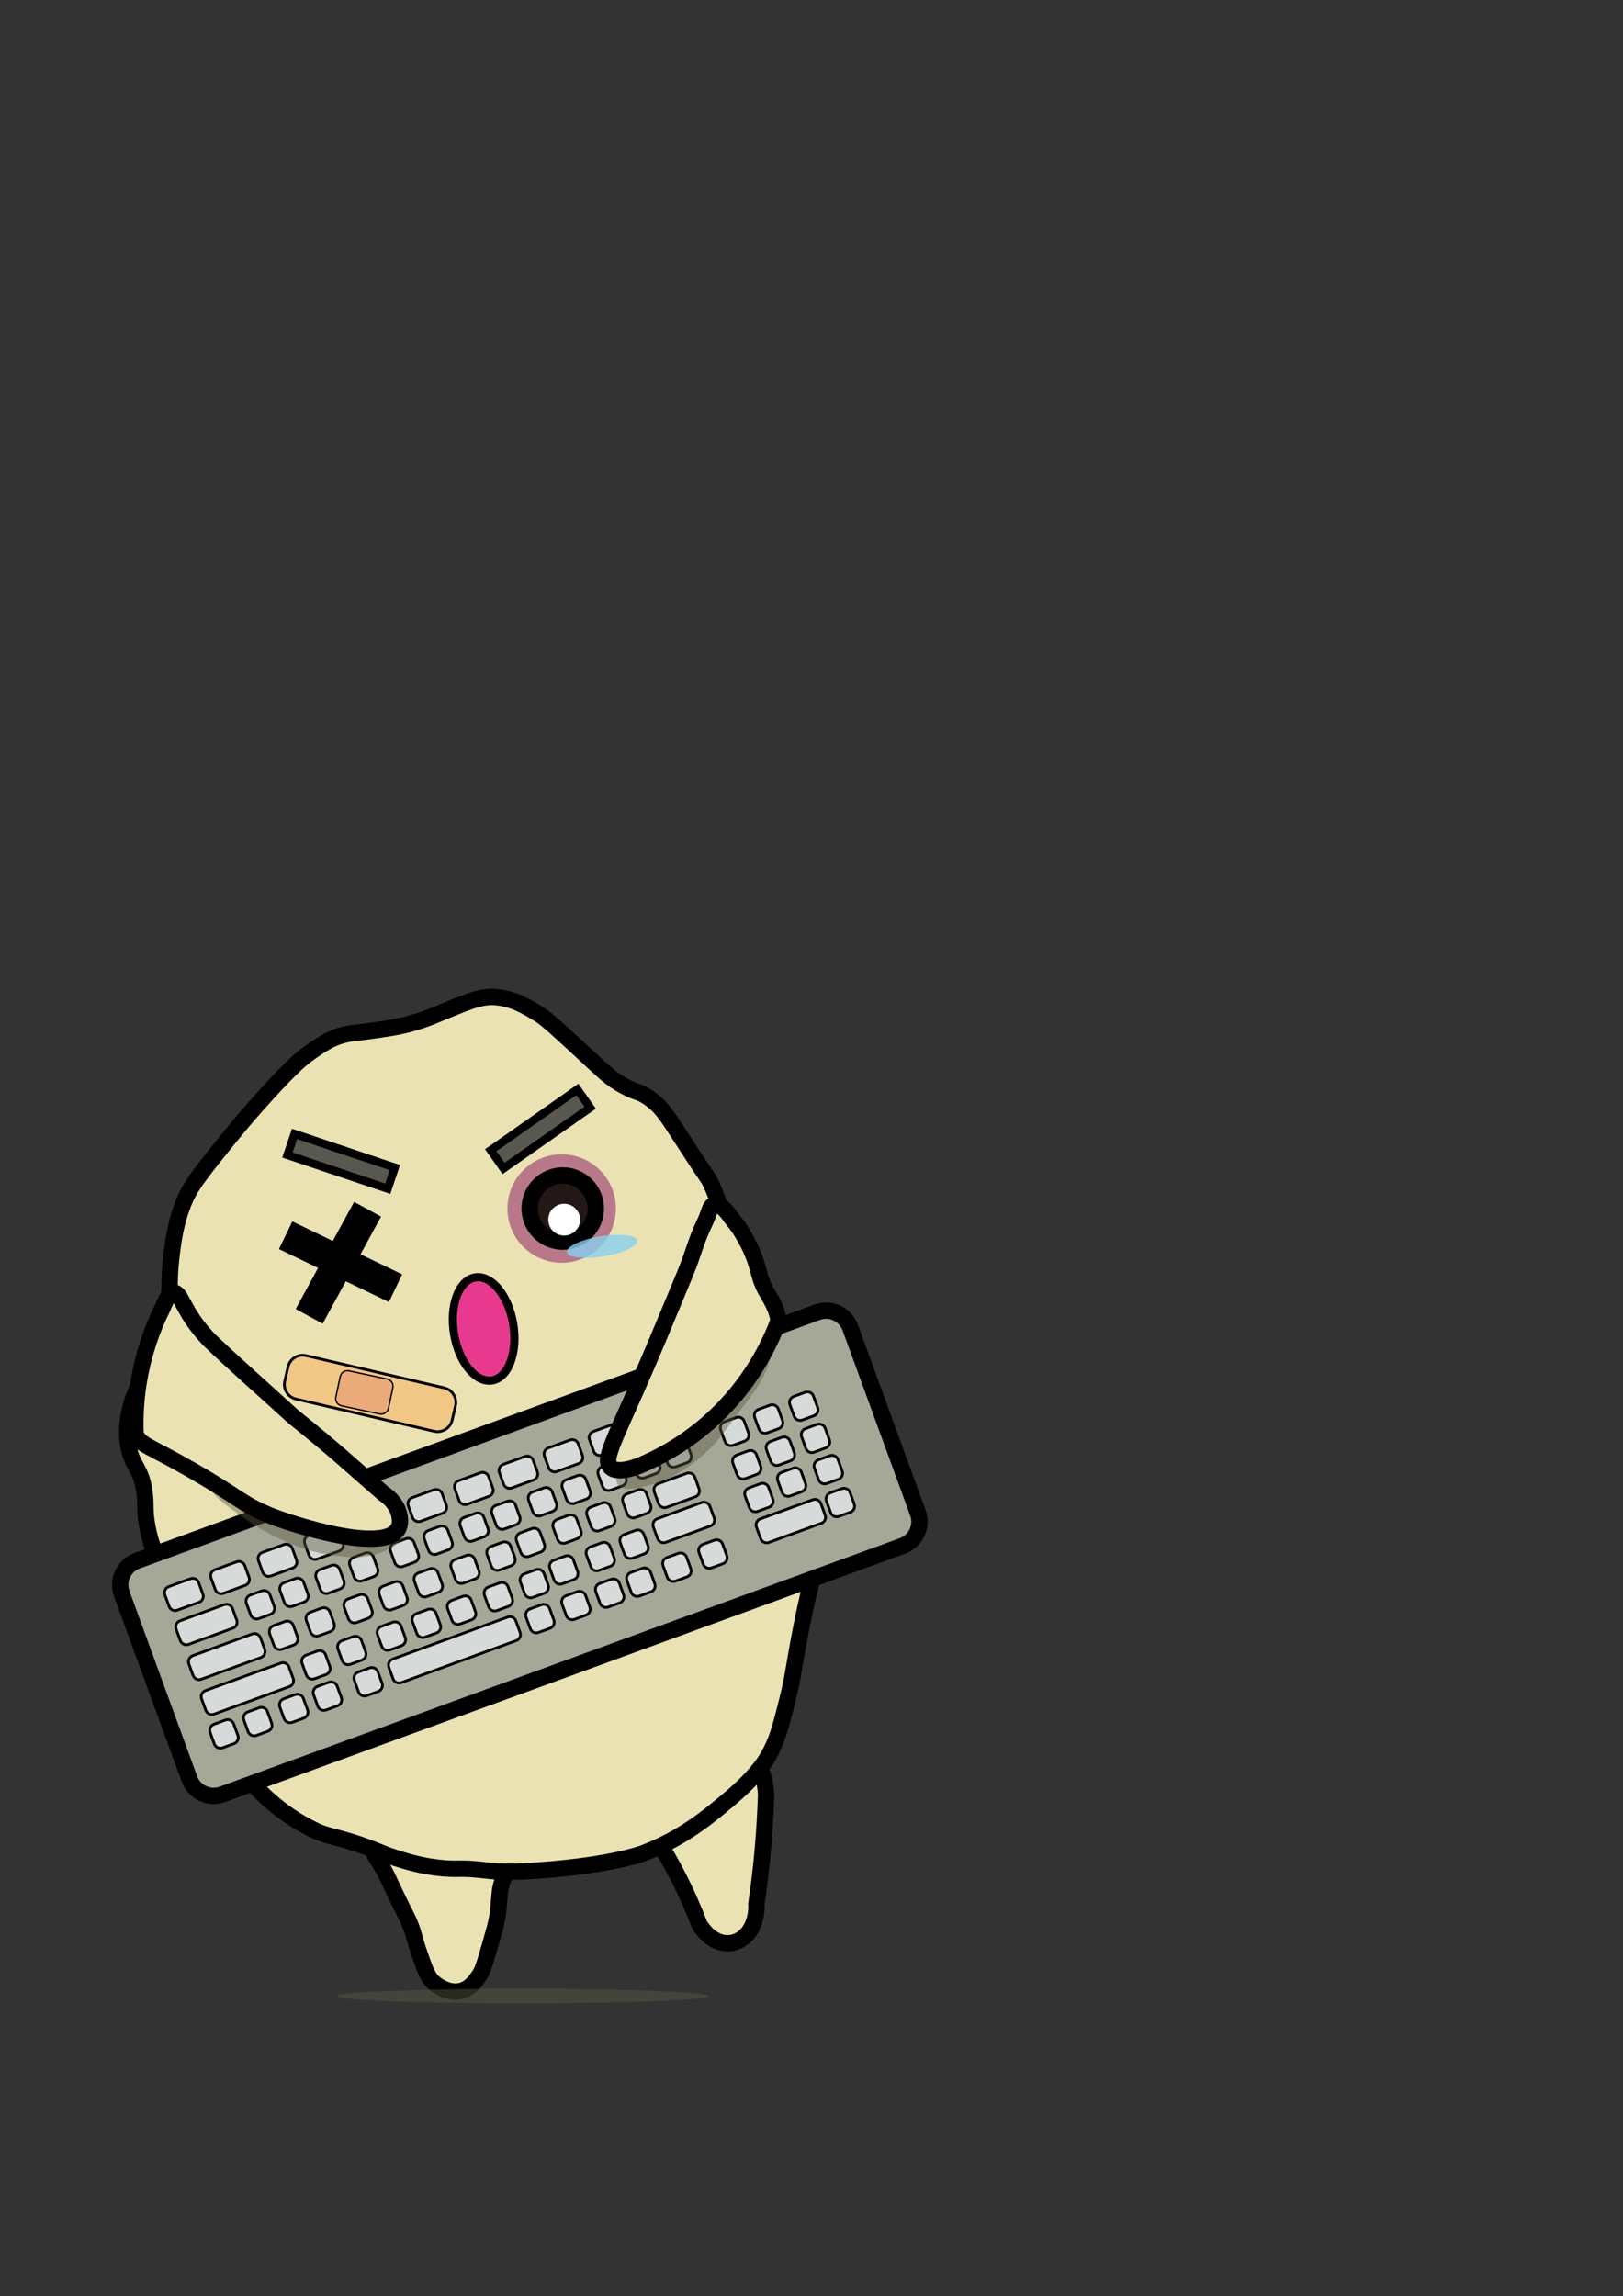 <?xml version="1.0" encoding="iso-8859-1"?>
<!-- Generator: Adobe Illustrator 27.0.0, SVG Export Plug-In . SVG Version: 6.00 Build 0)  -->
<svg version="1.1" id="&#x5716;&#x5C64;_1" xmlns="http://www.w3.org/2000/svg" xmlns:xlink="http://www.w3.org/1999/xlink" x="0px"
	 y="0px" viewBox="0 0 595.2 841.92" style="enable-background:new 0 0 595.2 841.92;" xml:space="preserve">
<rect x="0" y="0" width="595.2" height="841.92" fill="#333333" stroke="none"/>
<path style="fill:#EBE2B3;stroke:#000000;stroke-width:6;stroke-miterlimit:10;" d="M137.574,670.741
	c-1.408,5.685-0.822,8.398,0.079,9.818c2.062,3.252,2.387,3.835,3.035,5.002c0.208,0.375,0.372,0.677,0.489,0.894
	c1.223,2.261,1.329,2.72,3.925,8.151c4.171,8.719,4.355,8.485,5.513,11.518c1.598,4.166,1.162,4.349,3.25,10.329
	c1.933,5.529,2.94,8.323,4.76,10.081c0.469,0.45,5.095,4.786,10.401,3.467c3.485-0.867,5.426-3.73,6.812-5.783
	c0.841-1.233,1.45-2.458,3.888-10.987c1.409-4.924,2.12-7.443,2.544-9.732c0.226-1.213,0.351-2.176,0.427-3.009
	c0.318-3.366,0.518-5.538,0.597-6.473c0.182-2.158,0.951-5.305,3.633-9.394c-6.505,0.006-15.465-0.658-25.68-3.537
	C151.073,678.219,143.11,674.13,137.574,670.741z M240.02,673.1c2.999,4.614,6.11,9.91,9.129,15.879
	c2.977,5.895,5.375,11.48,7.313,16.603c7.683,12.569,21.534,6.885,20.927-7.578c0.977-6.566,1.817-13.534,2.443-20.874
	c0.564-6.609,0.92-12.951,1.103-18.981c-0.046-1.355-0.194-2.843-0.506-4.43c-1.087-5.535-3.647-9.652-5.621-12.212
	C263.212,652.038,251.616,662.569,240.02,673.1z"/>
<path style="fill:#EBE2B3;stroke:#000000;stroke-width:6;stroke-miterlimit:10;" d="M57.387,570.734
	c-1.147-2.659-2.636-6.721-3.5-11.849c-0.918-5.453-0.276-7.099-0.9-11.75c-1.232-9.212-4.604-9.195-5.921-17.136
	c-1.552-9.433,1.828-17.59,2.899-20.138c2.427-5.821,3.863-5.287,6.824-11.987c2.755-6.23,3.634-11.482,4.485-16.781
	c1.477-9.192,0.499-10.825,1.472-19.386c0.687-6.052,1.556-13.765,5.165-22.071c2.352-5.414,6.9-11.037,15.993-22.292
	c5.843-7.235,10.129-11.983,13.464-15.674c10.17-11.24,13.69-13.867,15.139-14.916c5.084-3.654,9.66-6.951,16.3-7.861
	c3.34-0.458,8.633-0.995,14.259-1.971c0.798-0.141,2.605-0.429,4.929-0.963c0.995-0.235,2.661-0.641,4.649-1.251
	c3.377-1.032,5.872-2.071,6.64-2.39c11.087-4.561,16.644-7.127,22.178-6.75c6.651,0.446,11.563,3.448,16.023,6.16
	c2.827,1.724,6.949,5.525,15.088,13.043c9.049,8.372,11.2,10.663,16.177,13.381c4.977,2.718,5.397,1.818,8.974,4.219
	c4.761,3.189,6.935,6.733,12.307,15.052c10.268,15.904,9.288,13.765,10.377,15.886c1.108,2.179,1.895,4.37,3.572,8.716
	c2.121,5.499,2.918,8.185,5.699,16.159c2.164,6.191,3.213,9.302,3.836,10.75c4.21,9.817,9.152,16.138,10.791,18.402
	c7.669,10.575,9.329,24.298,12.658,51.741c2.019,16.643,3.112,25.686,1.093,38.118c-1.042,6.414-1.865,7.269-4.662,21.989
	c-2.37,12.45-2.542,15.843-4.751,24.588c-2.453,9.727-3.68,14.591-7.008,20.297c-1.406,2.42-4.747,7.672-14.47,15.84
	c-7.295,6.127-16.756,14.133-31.434,19.664c0,0-13.145,4.954-43.875,6.606c-4.402,0.237-8.269,0.067-8.269,0.067
	c-3.421-0.15-5.404-0.459-8.141-0.73c-6.784-0.673-7.392-0.044-12.759-0.488c-7.571-0.627-13.465-2.465-17.705-3.814
	c-3.986-1.268-4.803-1.814-9.809-3.701c-10.283-3.875-14.831-4.077-19.307-6.167c-13.755-6.422-22.325-16.069-25.565-20.116
	c-2.553-3.198-6.583-10.815-14.635-26.06c-5.314-10.061-8.008-15.161-9.281-18.651c-2.429-6.657-3.923-13.2-6.91-26.287
	C58.561,576.221,57.849,572.917,57.387,570.734z"/>
<path style="fill:#595850;stroke:#000000;stroke-width:3;stroke-miterlimit:10;" d="M105.414,423.498l2.601-7.745
	l36.791,12.358l-2.601,7.745L105.414,423.498z"/>
<path style="fill:#595850;stroke:#000000;stroke-width:3;stroke-miterlimit:10;" d="M179.973,421.735l31.774-22.286
	l4.691,6.689l-31.774,22.286L179.973,421.735z"/>
<ellipse style="opacity:0.47;fill:#5B5742;enable-background:new    ;" cx="191.57" cy="731.87" rx="68.04" ry="2.68"/>
<path style="fill:#A6A897;stroke:#000000;stroke-width:6;stroke-miterlimit:10;" d="M330.998,566.799L81.582,657.912
	c-4.904,1.79-10.326-0.733-12.114-5.628l-24.815-67.912c-1.79-4.904,0.733-10.326,5.628-12.114l249.407-91.112
	c4.904-1.79,10.326,0.733,12.114,5.628l24.815,67.912C338.414,559.579,335.893,565.011,330.998,566.799L330.998,566.799z"/>
<ellipse transform="matrix(0.987 -0.162 0.162 0.987 -76.744 35.294)" style="fill:#E73A8F;stroke:#000000;stroke-width:3;stroke-miterlimit:10;" cx="177.509" cy="487.058" rx="10.997" ry="19.131"/>
<path style="fill:#D6DBD9;stroke:#000000;stroke-miterlimit:10;" d="M124.32,568.73l-7.993,2.916
	c-1.214,0.443-2.553-0.178-3.006-1.39l-1.548-4.235c-0.443-1.214,0.178-2.553,1.39-3.006l7.993-2.916
	c1.214-0.443,2.553,0.178,3.006,1.39l1.548,4.235C126.155,566.949,125.534,568.287,124.32,568.73z M162.282,554.863l-7.993,2.916
	c-1.214,0.443-2.553-0.178-3.006-1.39l-1.548-4.235c-0.443-1.214,0.178-2.553,1.39-3.006l7.993-2.916
	c1.214-0.443,2.553,0.178,3.006,1.39l1.548,4.235C164.115,553.071,163.496,554.42,162.282,554.863z M73.013,587.479l-7.993,2.916
	c-1.214,0.443-2.553-0.178-3.006-1.39l-1.548-4.235c-0.443-1.214,0.178-2.553,1.39-3.006l7.993-2.916
	c1.214-0.443,2.553,0.178,3.006,1.39l1.548,4.235C74.856,585.686,74.227,587.036,73.013,587.479z M89.932,581.29l-7.993,2.916
	c-1.214,0.443-2.553-0.178-3.006-1.39l-1.548-4.235c-0.443-1.214,0.178-2.553,1.39-3.006l7.993-2.916
	c1.214-0.443,2.553,0.178,3.006,1.391l1.548,4.235c0.45,1.206-0.163,2.548-1.368,2.998C89.947,581.285,89.94,581.287,89.932,581.29z
	 M228.723,530.594l-7.993,2.916c-1.214,0.443-2.553-0.178-3.006-1.391l-1.548-4.235c-0.443-1.214,0.178-2.553,1.39-3.006
	l7.993-2.916c1.214-0.443,2.553,0.178,3.006,1.39l1.548,4.235C230.566,528.801,229.936,530.141,228.723,530.594z M107.332,574.941
	l-7.993,2.916c-1.214,0.443-2.553-0.178-3.006-1.391l-1.548-4.235c-0.443-1.214,0.178-2.553,1.39-3.006l7.993-2.916
	c1.214-0.443,2.553,0.178,3.006,1.39l1.548,4.235C109.176,573.148,108.547,574.498,107.332,574.941z M179.346,548.63l-7.993,2.916
	c-1.214,0.443-2.553-0.178-3.006-1.39l-1.548-4.235c-0.443-1.214,0.178-2.553,1.39-3.006l7.993-2.916
	c1.214-0.443,2.553,0.178,3.006,1.39l1.548,4.235C181.18,546.838,180.56,548.187,179.346,548.63z M195.683,542.658l-7.993,2.916
	c-1.214,0.443-2.553-0.178-3.006-1.39l-1.548-4.235c-0.443-1.214,0.178-2.553,1.39-3.006l7.993-2.916
	c1.214-0.443,2.553,0.178,3.006,1.39l1.548,4.235C197.519,540.876,196.898,542.215,195.683,542.658z M212.213,536.624l-7.993,2.916
	c-1.214,0.443-2.553-0.178-3.006-1.39l-1.548-4.235c-0.443-1.214,0.178-2.553,1.39-3.006l7.993-2.916
	c1.214-0.443,2.553,0.178,3.006,1.391l1.548,4.235C214.056,534.831,213.427,536.181,212.213,536.624z M143.296,561.797l-7.993,2.916
	c-1.214,0.443-2.553-0.178-3.006-1.39l-1.548-4.235c-0.443-1.214,0.178-2.553,1.39-3.006l7.993-2.916
	c1.214-0.443,2.553,0.178,3.006,1.39l1.548,4.235c0.45,1.206-0.163,2.548-1.368,2.998
	C143.31,561.792,143.303,561.795,143.296,561.797z M247.548,523.047l-7.993,2.916c-1.214,0.443-2.553-0.178-3.006-1.39l-1.548-4.235
	c-0.443-1.214,0.178-2.553,1.39-3.006l7.993-2.916c1.214-0.443,2.553,0.178,3.006,1.39l1.548,4.235
	C249.391,521.254,248.762,522.604,247.548,523.047z M85.412,596.992l-16.271,5.941c-1.214,0.443-2.553-0.178-3.006-1.39
	l-1.548-4.235c-0.443-1.214,0.178-2.553,1.39-3.006l16.271-5.941c1.214-0.443,2.553,0.178,3.006,1.39l1.548,4.235
	c0.45,1.206-0.163,2.548-1.368,2.997C85.427,596.987,85.419,596.99,85.412,596.992z M99.153,591.934l-4.235,1.548
	c-1.214,0.443-2.553-0.178-3.006-1.39l-1.548-4.235c-0.443-1.214,0.178-2.553,1.39-3.006l4.235-1.548
	c1.214-0.443,2.553,0.178,3.006,1.39l1.548,4.235C100.988,590.153,100.367,591.491,99.153,591.934z M111.524,587.416l-4.235,1.548
	c-1.214,0.443-2.553-0.178-3.006-1.39l-1.548-4.235c-0.443-1.214,0.178-2.553,1.39-3.006l4.235-1.548
	c1.214-0.443,2.553,0.178,3.006,1.39l1.548,4.235C113.367,585.623,112.738,586.973,111.524,587.416z M124.707,582.602l-4.235,1.548
	c-1.214,0.443-2.553-0.178-3.006-1.39l-1.548-4.235c-0.443-1.214,0.178-2.553,1.39-3.006l4.235-1.548
	c1.214-0.443,2.553,0.178,3.006,1.39l1.548,4.235C126.55,580.808,125.921,582.159,124.707,582.602z M137.086,578.072l-4.235,1.548
	c-1.214,0.443-2.553-0.178-3.006-1.39l-1.548-4.235c-0.443-1.214,0.178-2.553,1.39-3.006l4.235-1.548
	c1.214-0.443,2.553,0.178,3.006,1.39l1.548,4.235C138.921,576.29,138.3,577.629,137.086,578.072L137.086,578.072z M152.021,572.817
	l-4.235,1.548c-1.214,0.443-2.553-0.178-3.006-1.39l-1.548-4.235c-0.443-1.214,0.178-2.553,1.39-3.006l4.235-1.548
	c1.214-0.443,2.553,0.178,3.006,1.39l1.548,4.235C153.864,571.024,153.235,572.374,152.021,572.817z M164.39,568.289l-4.235,1.548
	c-1.214,0.443-2.553-0.178-3.006-1.39l-1.548-4.235c-0.443-1.214,0.178-2.553,1.39-3.006l4.235-1.548
	c1.214-0.443,2.553,0.178,3.006,1.39l1.548,4.235c0.45,1.206-0.163,2.548-1.368,2.998
	C164.404,568.283,164.397,568.286,164.39,568.289z M177.583,563.473l-4.235,1.548c-1.214,0.443-2.553-0.178-3.006-1.391
	l-1.548-4.235c-0.443-1.214,0.178-2.553,1.39-3.006l4.235-1.548c1.214-0.443,2.553,0.178,3.006,1.391l1.548,4.235
	C179.418,561.691,178.797,563.03,177.583,563.473z M189.213,559.076l-4.235,1.548c-1.214,0.443-2.553-0.178-3.006-1.39l-1.548-4.235
	c-0.443-1.214,0.178-2.553,1.39-3.006l4.235-1.548c1.214-0.443,2.553,0.178,3.006,1.39l1.548,4.235
	C191.047,557.285,190.427,558.633,189.213,559.076z M202.645,554.17l-4.235,1.548c-1.214,0.443-2.553-0.178-3.006-1.39l-1.548-4.235
	c-0.443-1.214,0.178-2.553,1.39-3.006l4.235-1.548c1.214-0.443,2.553,0.178,3.006,1.39l1.548,4.235
	C204.478,552.379,203.859,553.727,202.645,554.17z M215.015,549.652l-4.235,1.548c-1.214,0.443-2.553-0.178-3.006-1.39l-1.548-4.235
	c-0.443-1.214,0.178-2.553,1.39-3.006l4.235-1.548c1.214-0.443,2.553,0.178,3.006,1.39l1.548,4.235
	C216.859,547.859,216.23,549.209,215.015,549.652z M228.197,544.828l-4.235,1.548c-1.214,0.443-2.553-0.178-3.006-1.39l-1.548-4.235
	c-0.443-1.214,0.178-2.553,1.39-3.006l4.235-1.548c1.214-0.443,2.553,0.178,3.006,1.39l1.548,4.235
	c0.45,1.206-0.163,2.548-1.368,2.998C228.212,544.823,228.204,544.825,228.197,544.828z M240.578,540.308l-4.235,1.548
	c-1.214,0.443-2.553-0.178-3.006-1.39l-1.548-4.235c-0.443-1.214,0.178-2.553,1.39-3.006l4.235-1.548
	c1.214-0.443,2.553,0.178,3.006,1.39l1.548,4.235C242.413,538.526,241.792,539.865,240.578,540.308z M252.015,536.278l-4.235,1.548
	c-1.214,0.443-2.553-0.178-3.006-1.391l-1.548-4.235c-0.443-1.214,0.178-2.553,1.39-3.006l4.235-1.548
	c1.214-0.443,2.553,0.178,3.006,1.39l1.548,4.235c0.45,1.206-0.163,2.548-1.368,2.998
	C252.03,536.272,252.022,536.275,252.015,536.278z M121.13,598.25l-4.235,1.548c-1.214,0.443-2.553-0.178-3.006-1.391l-1.548-4.235
	c-0.443-1.214,0.178-2.553,1.39-3.006l4.235-1.548c1.214-0.443,2.553,0.178,3.006,1.39l1.548,4.235
	C122.963,596.458,122.344,597.807,121.13,598.25z M135.012,593.371l-4.235,1.548c-1.214,0.443-2.553-0.178-3.006-1.39l-1.548-4.235
	c-0.443-1.214,0.178-2.553,1.39-3.006l4.235-1.548c1.214-0.443,2.553,0.178,3.006,1.39l1.548,4.235
	C136.846,591.58,136.226,592.928,135.012,593.371z M147.879,588.67l-4.235,1.548c-1.214,0.443-2.553-0.178-3.006-1.39l-1.548-4.235
	c-0.443-1.214,0.178-2.553,1.39-3.006l4.235-1.548c1.214-0.443,2.553,0.178,3.006,1.39l1.548,4.235
	C149.723,586.877,149.094,588.227,147.879,588.67z M160.757,583.845l-4.235,1.548c-1.214,0.443-2.553-0.178-3.006-1.39l-1.548-4.235
	c-0.443-1.214,0.178-2.553,1.39-3.006l4.235-1.548c1.214-0.443,2.553,0.178,3.006,1.39l1.548,4.235
	C162.592,582.063,161.971,583.402,160.757,583.845z M174.246,578.92l-4.235,1.548c-1.214,0.443-2.553-0.178-3.006-1.39l-1.548-4.235
	c-0.443-1.214,0.178-2.553,1.39-3.006l4.235-1.548c1.214-0.443,2.553,0.178,3.006,1.39l1.548,4.235
	C176.09,577.127,175.46,578.477,174.246,578.92z M187.43,574.105l-4.235,1.548c-1.214,0.443-2.553-0.178-3.006-1.39l-1.548-4.235
	c-0.443-1.214,0.178-2.553,1.39-3.006l4.235-1.548c1.214-0.443,2.553,0.178,3.006,1.391l1.548,4.235
	C189.273,572.312,188.644,573.662,187.43,574.105z M198.231,569.105l-4.235,1.548c-1.214,0.443-2.553-0.178-3.006-1.39l-1.548-4.235
	c-0.443-1.214,0.178-2.553,1.39-3.006l4.235-1.548c1.214-0.443,2.553,0.178,3.006,1.39l1.548,4.235
	c0.45,1.206-0.163,2.548-1.368,2.997C198.246,569.1,198.238,569.103,198.231,569.105z M211.663,564.199l-4.235,1.548
	c-1.214,0.443-2.553-0.178-3.006-1.39l-1.548-4.235c-0.443-1.214,0.178-2.553,1.39-3.006l4.235-1.548
	c1.214-0.443,2.553,0.178,3.006,1.39l1.548,4.235c0.45,1.206-0.163,2.548-1.368,2.998
	C211.678,564.194,211.67,564.197,211.663,564.199z M224.043,559.679l-4.235,1.548c-1.214,0.443-2.553-0.178-3.006-1.39l-1.548-4.235
	c-0.443-1.214,0.178-2.553,1.39-3.006l4.235-1.548c1.214-0.443,2.553,0.178,3.006,1.39l1.548,4.235
	C225.878,557.898,225.257,559.236,224.043,559.679z M237.227,554.865l-4.235,1.548c-1.214,0.443-2.553-0.178-3.006-1.39
	l-1.548-4.235c-0.443-1.214,0.178-2.553,1.39-3.006l4.235-1.548c1.214-0.443,2.553,0.178,3.006,1.39l1.548,4.235
	C239.06,553.074,238.441,554.422,237.227,554.865z M95.673,607.739l-21.854,7.984c-1.214,0.443-2.553-0.178-3.006-1.391
	l-1.548-4.235c-0.443-1.214,0.178-2.553,1.39-3.006l21.854-7.984c1.214-0.443,2.553,0.178,3.006,1.39l1.548,4.235
	C97.516,605.946,96.887,607.296,95.673,607.739z M119.575,613.991l-4.235,1.548c-1.214,0.443-2.553-0.178-3.006-1.391l-1.548-4.235
	c-0.443-1.214,0.178-2.553,1.39-3.006l4.235-1.548c1.214-0.443,2.553,0.178,3.006,1.39l1.548,4.235
	C121.408,612.2,120.789,613.548,119.575,613.991z M107.698,603.156l-4.235,1.548c-1.214,0.443-2.553-0.178-3.006-1.39l-1.548-4.235
	c-0.443-1.214,0.178-2.553,1.39-3.006l4.235-1.548c1.214-0.443,2.553,0.178,3.006,1.39l1.548,4.235
	C109.542,601.363,108.912,602.713,107.698,603.156z M254.973,548.834l-10.469,3.82c-1.214,0.443-2.553-0.178-3.006-1.39
	l-1.548-4.235c-0.443-1.214,0.178-2.553,1.39-3.006l10.469-3.82c1.214-0.443,2.553,0.178,3.006,1.39l1.548,4.235
	C256.808,547.052,256.187,548.391,254.973,548.834L254.973,548.834z M106.125,618.414l-27.637,10.101
	c-1.214,0.443-2.553-0.178-3.006-1.39l-1.548-4.235c-0.443-1.214,0.178-2.553,1.39-3.006l27.637-10.101
	c1.214-0.443,2.553,0.178,3.006,1.39l1.548,4.235C107.958,616.622,107.339,617.971,106.125,618.414z M132.72,608.697l-4.235,1.548
	c-1.214,0.443-2.553-0.178-3.006-1.39l-1.548-4.235c-0.443-1.214,0.178-2.553,1.39-3.006l4.235-1.548
	c1.214-0.443,2.553,0.178,3.006,1.39l1.548,4.235C134.563,606.904,133.934,608.254,132.72,608.697z M147.218,603.433l-4.235,1.548
	c-1.214,0.443-2.553-0.178-3.006-1.39l-1.548-4.235c-0.443-1.214,0.178-2.553,1.39-3.006l4.235-1.548
	c1.214-0.443,2.553,0.178,3.006,1.39l1.548,4.235c0.45,1.206-0.163,2.548-1.368,2.998
	C147.232,603.428,147.225,603.43,147.218,603.433z M160.085,598.732l-4.235,1.548c-1.214,0.443-2.553-0.178-3.006-1.39l-1.548-4.235
	c-0.443-1.214,0.178-2.553,1.39-3.006l4.235-1.548c1.214-0.443,2.553,0.178,3.006,1.39l1.548,4.235
	c0.45,1.206-0.163,2.548-1.368,2.998C160.1,598.726,160.092,598.729,160.085,598.732z M172.964,593.917l-4.235,1.548
	c-1.214,0.443-2.553-0.178-3.006-1.39l-1.548-4.235c-0.443-1.214,0.178-2.553,1.39-3.006l4.235-1.548
	c1.214-0.443,2.553,0.178,3.006,1.39l1.548,4.235C174.798,592.125,174.178,593.474,172.964,593.917z M186.453,588.991l-4.235,1.548
	c-1.214,0.443-2.553-0.178-3.006-1.39l-1.548-4.235c-0.443-1.214,0.178-2.553,1.39-3.006l4.235-1.548
	c1.214-0.443,2.553,0.178,3.006,1.39l1.548,4.235C188.297,587.198,187.666,588.538,186.453,588.991z M199.645,584.166l-4.235,1.548
	c-1.214,0.443-2.553-0.178-3.006-1.39l-1.548-4.235c-0.443-1.214,0.178-2.553,1.39-3.006l4.235-1.548
	c1.214-0.443,2.553,0.178,3.006,1.39l1.548,4.235C201.48,582.384,200.859,583.722,199.645,584.166z M210.438,579.177l-4.235,1.548
	c-1.214,0.443-2.553-0.178-3.006-1.39l-1.548-4.235c-0.443-1.214,0.178-2.553,1.39-3.006l4.235-1.548
	c1.214-0.443,2.553,0.178,3.006,1.39l1.548,4.235c0.45,1.206-0.163,2.548-1.368,2.998
	C210.453,579.172,210.446,579.174,210.438,579.177z M223.87,574.271l-4.235,1.548c-1.214,0.443-2.553-0.178-3.006-1.39l-1.548-4.235
	c-0.443-1.214,0.178-2.553,1.39-3.006l4.235-1.548c1.214-0.443,2.553,0.178,3.006,1.39l1.548,4.235
	C225.713,572.478,225.084,573.828,223.87,574.271z M236.25,569.751l-4.235,1.548c-1.214,0.443-2.553-0.178-3.006-1.39l-1.548-4.235
	c-0.443-1.214,0.178-2.553,1.39-3.006l4.235-1.548c1.214-0.443,2.553,0.178,3.006,1.39l1.548,4.235
	C238.084,567.96,237.465,569.308,236.25,569.751z M260.504,559.538l-16.347,5.973c-1.214,0.443-2.553-0.178-3.006-1.391
	l-1.548-4.235c-0.443-1.214,0.178-2.553,1.39-3.006l16.347-5.973c1.214-0.443,2.553,0.178,3.006,1.39l1.548,4.235
	C262.339,557.756,261.718,559.095,260.504,559.538z M85.847,639.303l-4.235,1.548c-1.214,0.443-2.553-0.178-3.006-1.39l-1.548-4.235
	c-0.443-1.214,0.178-2.553,1.39-3.006l4.235-1.548c1.214-0.443,2.553,0.178,3.006,1.39l1.548,4.235
	C87.692,637.52,87.071,638.858,85.847,639.303z M98.227,634.783l-4.235,1.548c-1.214,0.443-2.553-0.178-3.006-1.39l-1.548-4.235
	c-0.443-1.214,0.178-2.553,1.39-3.006l4.235-1.548c1.214-0.443,2.553,0.178,3.006,1.39l1.548,4.235
	C100.063,633.001,99.442,634.34,98.227,634.783z M111.411,629.969l-4.235,1.548c-1.214,0.443-2.553-0.178-3.006-1.39l-1.548-4.235
	c-0.443-1.214,0.178-2.553,1.39-3.006l4.235-1.548c1.214-0.443,2.553,0.178,3.006,1.39l1.548,4.235
	C113.254,628.176,112.625,629.526,111.411,629.969z M123.791,625.449l-4.235,1.548c-1.214,0.443-2.553-0.178-3.006-1.39
	l-1.548-4.235c-0.443-1.214,0.178-2.553,1.39-3.006l4.235-1.548c1.214-0.443,2.553,0.178,3.006,1.39l1.548,4.235
	C125.625,623.657,125.005,625.006,123.791,625.449z M138.725,620.184l-4.235,1.548c-1.214,0.443-2.553-0.178-3.006-1.39
	l-1.548-4.235c-0.443-1.214,0.178-2.553,1.39-3.006l4.235-1.548c1.214-0.443,2.553,0.178,3.006,1.39l1.548,4.235
	C140.558,618.393,139.939,619.741,138.725,620.184z M189.339,601.539l-42.187,15.414c-1.214,0.443-2.553-0.178-3.006-1.39
	l-1.548-4.235c-0.443-1.214,0.178-2.553,1.39-3.006l42.187-15.414c1.214-0.443,2.553,0.178,3.006,1.39l1.548,4.235
	c0.45,1.206-0.163,2.548-1.368,2.997C189.354,601.534,189.346,601.537,189.339,601.539z M201.719,597.019l-4.235,1.548
	c-1.214,0.443-2.553-0.178-3.006-1.39l-1.548-4.235c-0.443-1.214,0.178-2.553,1.39-3.006l4.235-1.548
	c1.214-0.443,2.553,0.178,3.006,1.39l1.548,4.235C203.553,595.228,202.934,596.576,201.719,597.019z M214.903,592.205l-4.235,1.548
	c-1.214,0.443-2.553-0.178-3.006-1.39l-1.548-4.235c-0.443-1.214,0.178-2.553,1.39-3.006l4.235-1.548
	c1.214-0.443,2.553,0.178,3.006,1.39l1.548,4.235C216.746,590.412,216.117,591.762,214.903,592.205z M227.283,587.685l-4.235,1.548
	c-1.214,0.443-2.553-0.178-3.006-1.39l-1.548-4.235c-0.443-1.214,0.178-2.553,1.39-3.006l4.235-1.548
	c1.214-0.443,2.553,0.178,3.006,1.39l1.548,4.235C229.117,585.894,228.496,587.232,227.283,587.685z M238.72,583.655l-4.235,1.548
	c-1.214,0.443-2.553-0.178-3.006-1.39l-1.548-4.235c-0.443-1.214,0.178-2.553,1.39-3.006l4.235-1.548
	c1.214-0.443,2.553,0.178,3.006,1.39l1.548,4.235C240.564,581.862,239.935,583.212,238.72,583.655z M251.945,578.165l-4.235,1.548
	c-1.214,0.443-2.553-0.178-3.006-1.39l-1.548-4.235c-0.443-1.214,0.178-2.553,1.39-3.006l4.235-1.548
	c1.214-0.443,2.553,0.178,3.006,1.39l1.548,4.235c0.45,1.206-0.163,2.548-1.368,2.998
	C251.959,578.159,251.952,578.162,251.945,578.165z M265.138,573.349l-4.235,1.548c-1.214,0.443-2.553-0.178-3.006-1.391
	l-1.548-4.235c-0.443-1.214,0.178-2.553,1.39-3.006l4.235-1.548c1.214-0.443,2.553,0.178,3.006,1.391l1.548,4.235
	C266.973,571.567,266.352,572.906,265.138,573.349z M273.104,528.389l-4.235,1.548c-1.214,0.443-2.553-0.178-3.006-1.39
	l-1.548-4.235c-0.443-1.214,0.178-2.553,1.39-3.006l4.235-1.548c1.214-0.443,2.553,0.178,3.006,1.39l1.548,4.235
	C274.947,526.596,274.316,527.936,273.104,528.389z M298.465,519.118l-4.235,1.548c-1.214,0.443-2.553-0.178-3.006-1.39
	l-1.548-4.235c-0.443-1.214,0.178-2.553,1.39-3.006l4.235-1.548c1.214-0.443,2.553,0.178,3.006,1.39l1.548,4.235
	C300.309,517.325,299.679,518.675,298.465,519.118z M285.57,523.835l-4.235,1.548c-1.214,0.443-2.553-0.178-3.006-1.39l-1.548-4.235
	c-0.443-1.214,0.178-2.553,1.39-3.006l4.235-1.548c1.214-0.443,2.553,0.178,3.006,1.39l1.548,4.235
	C287.403,522.043,286.784,523.392,285.57,523.835z M277.564,540.587l-4.235,1.548c-1.214,0.443-2.553-0.178-3.006-1.39l-1.548-4.235
	c-0.443-1.214,0.178-2.553,1.39-3.006l4.235-1.548c1.214-0.443,2.553,0.178,3.006,1.39l1.548,4.235
	C279.397,538.795,278.778,540.144,277.564,540.587z M289.882,535.631l-4.235,1.548c-1.214,0.443-2.553-0.178-3.006-1.39
	l-1.548-4.235c-0.443-1.214,0.178-2.553,1.39-3.006l4.235-1.548c1.214-0.443,2.553,0.178,3.006,1.39l1.548,4.235
	C291.716,533.84,291.097,535.188,289.882,535.631z M302.778,530.915l-4.235,1.548c-1.214,0.443-2.553-0.178-3.006-1.39l-1.548-4.235
	c-0.443-1.214,0.178-2.553,1.39-3.006l4.235-1.548c1.214-0.443,2.553,0.178,3.006,1.39l1.548,4.235
	c0.45,1.206-0.163,2.548-1.368,2.997C302.792,530.909,302.785,530.912,302.778,530.915z M282.037,552.62l-4.235,1.548
	c-1.214,0.443-2.553-0.178-3.006-1.39l-1.548-4.235c-0.443-1.214,0.178-2.553,1.39-3.006l4.235-1.548
	c1.214-0.443,2.553,0.178,3.006,1.39l1.548,4.235C283.872,550.839,283.251,552.177,282.037,552.62z M294.017,546.96l-4.235,1.548
	c-1.214,0.443-2.553-0.178-3.006-1.39l-1.548-4.235c-0.443-1.214,0.178-2.553,1.39-3.006l4.235-1.548
	c1.214-0.443,2.553,0.178,3.006,1.39l1.548,4.235c0.45,1.206-0.163,2.548-1.368,2.998
	C294.031,546.955,294.024,546.957,294.017,546.96z M307.462,542.386l-4.235,1.548c-1.214,0.443-2.553-0.178-3.006-1.39l-1.548-4.235
	c-0.443-1.214,0.178-2.553,1.39-3.006l4.235-1.548c1.214-0.443,2.553,0.178,3.006,1.39l1.548,4.235
	C309.306,540.593,308.677,541.943,307.462,542.386z M301.21,558.526l-19.254,7.029c-1.214,0.443-2.553-0.178-3.006-1.39
	l-1.548-4.235c-0.443-1.214,0.178-2.553,1.39-3.006l19.254-7.029c1.214-0.443,2.553,0.178,3.006,1.39l1.548,4.235
	c0.45,1.206-0.163,2.548-1.368,2.998C301.224,558.52,301.217,558.523,301.21,558.526L301.21,558.526z M311.87,554.451l-4.235,1.548
	c-1.214,0.443-2.553-0.178-3.006-1.391l-1.548-4.235c-0.443-1.214,0.178-2.553,1.39-3.006l4.235-1.548
	c1.214-0.443,2.553,0.178,3.006,1.391l1.548,4.235C313.713,552.658,313.084,554.008,311.87,554.451z"/>
<path style="opacity:0.43;fill:#5B5742;enable-background:new    ;" d="M77.406,544.951c-0.568,2.769,5.219,6.833,13.33,12.522
	c1.088,0.763,4.779,3.298,10.01,5.893c2.858,1.415,5.169,2.342,6.189,2.752c2.761,1.076,7.855,3.146,14.303,4.021
	c6.581,0.883,11.339,1.529,17.033-0.391c2.228-0.752,9.497-3.194,10.499-8.376c0.582-2.994-1.193-5.651-1.841-6.629
	c-8.993-13.509-67.831-18.118-69.531-9.781L77.406,544.951L77.406,544.951z"/>
<path style="fill:#EBE2B3;stroke:#000000;stroke-width:6;stroke-miterlimit:10;" d="M59.62,479.544
	c1.816-4.726,3.269-5.571,4.211-5.567c2.23,0.01,3.014,4.826,8.172,11.74c1.752,2.349,3.233,3.965,4.485,5.333
	c8.268,7.98,21.737,19.852,31.149,28.465c16.094,12.881,20.495,17.306,33.106,28.189c0.904,0.62,3.619,2.464,5.115,5.887
	c7.899,21.426-42.389,4.125-47.485,1.814c-10.173-4.295-10.359-6.16-27.276-15.913c-17.097-9.855-19.289-9.322-21.375-13.56
	c-0.28-6.662,0.142-13.336,1.259-19.91C52.55,496.822,55.461,487.9,59.62,479.544L59.62,479.544z"/>
<path style="opacity:0.43;fill:#5B5742;enable-background:new    ;" d="M226.751,544.6c2.777,3.262,14.013-0.512,18.727-2.717
	c3.869-1.802,7.605-4.535,9.036-5.632c0.947-0.713,2.921-2.264,5.212-4.476c3.804-3.676,5.357-6.06,9.259-11.354
	c5.244-7.116,9.098-11.165,12.228-18.44c0.676-1.56,1.595-3.921,0.549-5.715c-1.338-2.283-5.106-2.332-6.453-2.384
	C262.137,493.395,220.26,536.993,226.751,544.6L226.751,544.6z"/>
<path style="fill:#EBE2B3;stroke:#000000;stroke-width:6;stroke-miterlimit:10;" d="M268.121,446.454
	c-0.774-1.172-3.663-5.359-6.13-4.783c-1.734,0.405-1.88,3.151-3.472,6.461c-2.658,5.525-3.684,9.21-5.608,14.635
	c-0.728,2.045-2.644,6.658-6.459,15.808c-4.431,10.641-6.637,15.959-9.108,21.697c-11.74,27.319-16.403,34.643-13.467,37.646
	c1.158,1.188,3.785,2.002,10.524-0.465c6.914-2.881,16.295-7.769,25.638-16.025c15.182-13.423,22.285-28.709,25.473-37.169
	c-0.473-3.185-1.225-5.23-4.276-10.404c-3.719-6.307-2.324-9.159-7.185-18.479c-1.389-2.663-2.719-4.688-3.514-5.842
	C269.733,448.507,268.927,447.481,268.121,446.454z"/>
<g>
	
		<rect x="122.243" y="443.213" transform="matrix(0.434 -0.901 0.901 0.434 -346.075 374.381)" style="fill:#231815;stroke:#000000;stroke-width:6;stroke-miterlimit:10.001;" width="5.264" height="38.732"/>
	
		<rect x="104.685" y="460.246" transform="matrix(0.479 -0.878 0.878 0.479 -341.732 350.216)" style="fill:#231815;stroke:#000000;stroke-width:6;stroke-miterlimit:10;" width="38.729" height="5.264"/>
</g>
<path style="fill:#F0C785;stroke:#000000;stroke-miterlimit:10;" d="M159.216,524.793l-50.68-11.829
	c-2.961-0.691-4.801-3.651-4.11-6.612l1.212-5.191c0.691-2.961,3.651-4.801,6.612-4.11l50.68,11.829
	c2.961,0.691,4.801,3.651,4.11,6.612l-1.212,5.191C165.137,523.644,162.177,525.484,159.216,524.793z"/>
<path style="fill:#EBAA7A;stroke:#000000;stroke-width:0.5;stroke-miterlimit:10;" d="M139.223,518.451l-13.962-2.988
	c-1.471-0.315-2.409-1.763-2.094-3.234l1.605-7.498c0.315-1.471,1.763-2.409,3.234-2.094l13.962,2.988
	c1.471,0.315,2.409,1.763,2.094,3.234l-1.605,7.498C142.143,517.829,140.695,518.766,139.223,518.451z"/>
<circle style="opacity:0.53;fill:#8B1C67;" cx="205.971" cy="443.122" r="19.881"/>
<circle style="fill:#231815;stroke:#000000;stroke-width:6;stroke-miterlimit:10;" cx="206.375" cy="443.122" r="12.13"/>
<ellipse transform="matrix(0.987 -0.162 0.162 0.987 -69.846 39.556)" style="fill:#FFFFFF;" cx="207.024" cy="446.996" rx="5.83" ry="5.83"/>
<ellipse transform="matrix(0.987 -0.162 0.162 0.987 -71.246 41.943)" style="opacity:0.79;fill:#89D1F0;enable-background:new    ;" cx="220.923" cy="456.757" rx="13.049" ry="3.719"/>
</svg>

